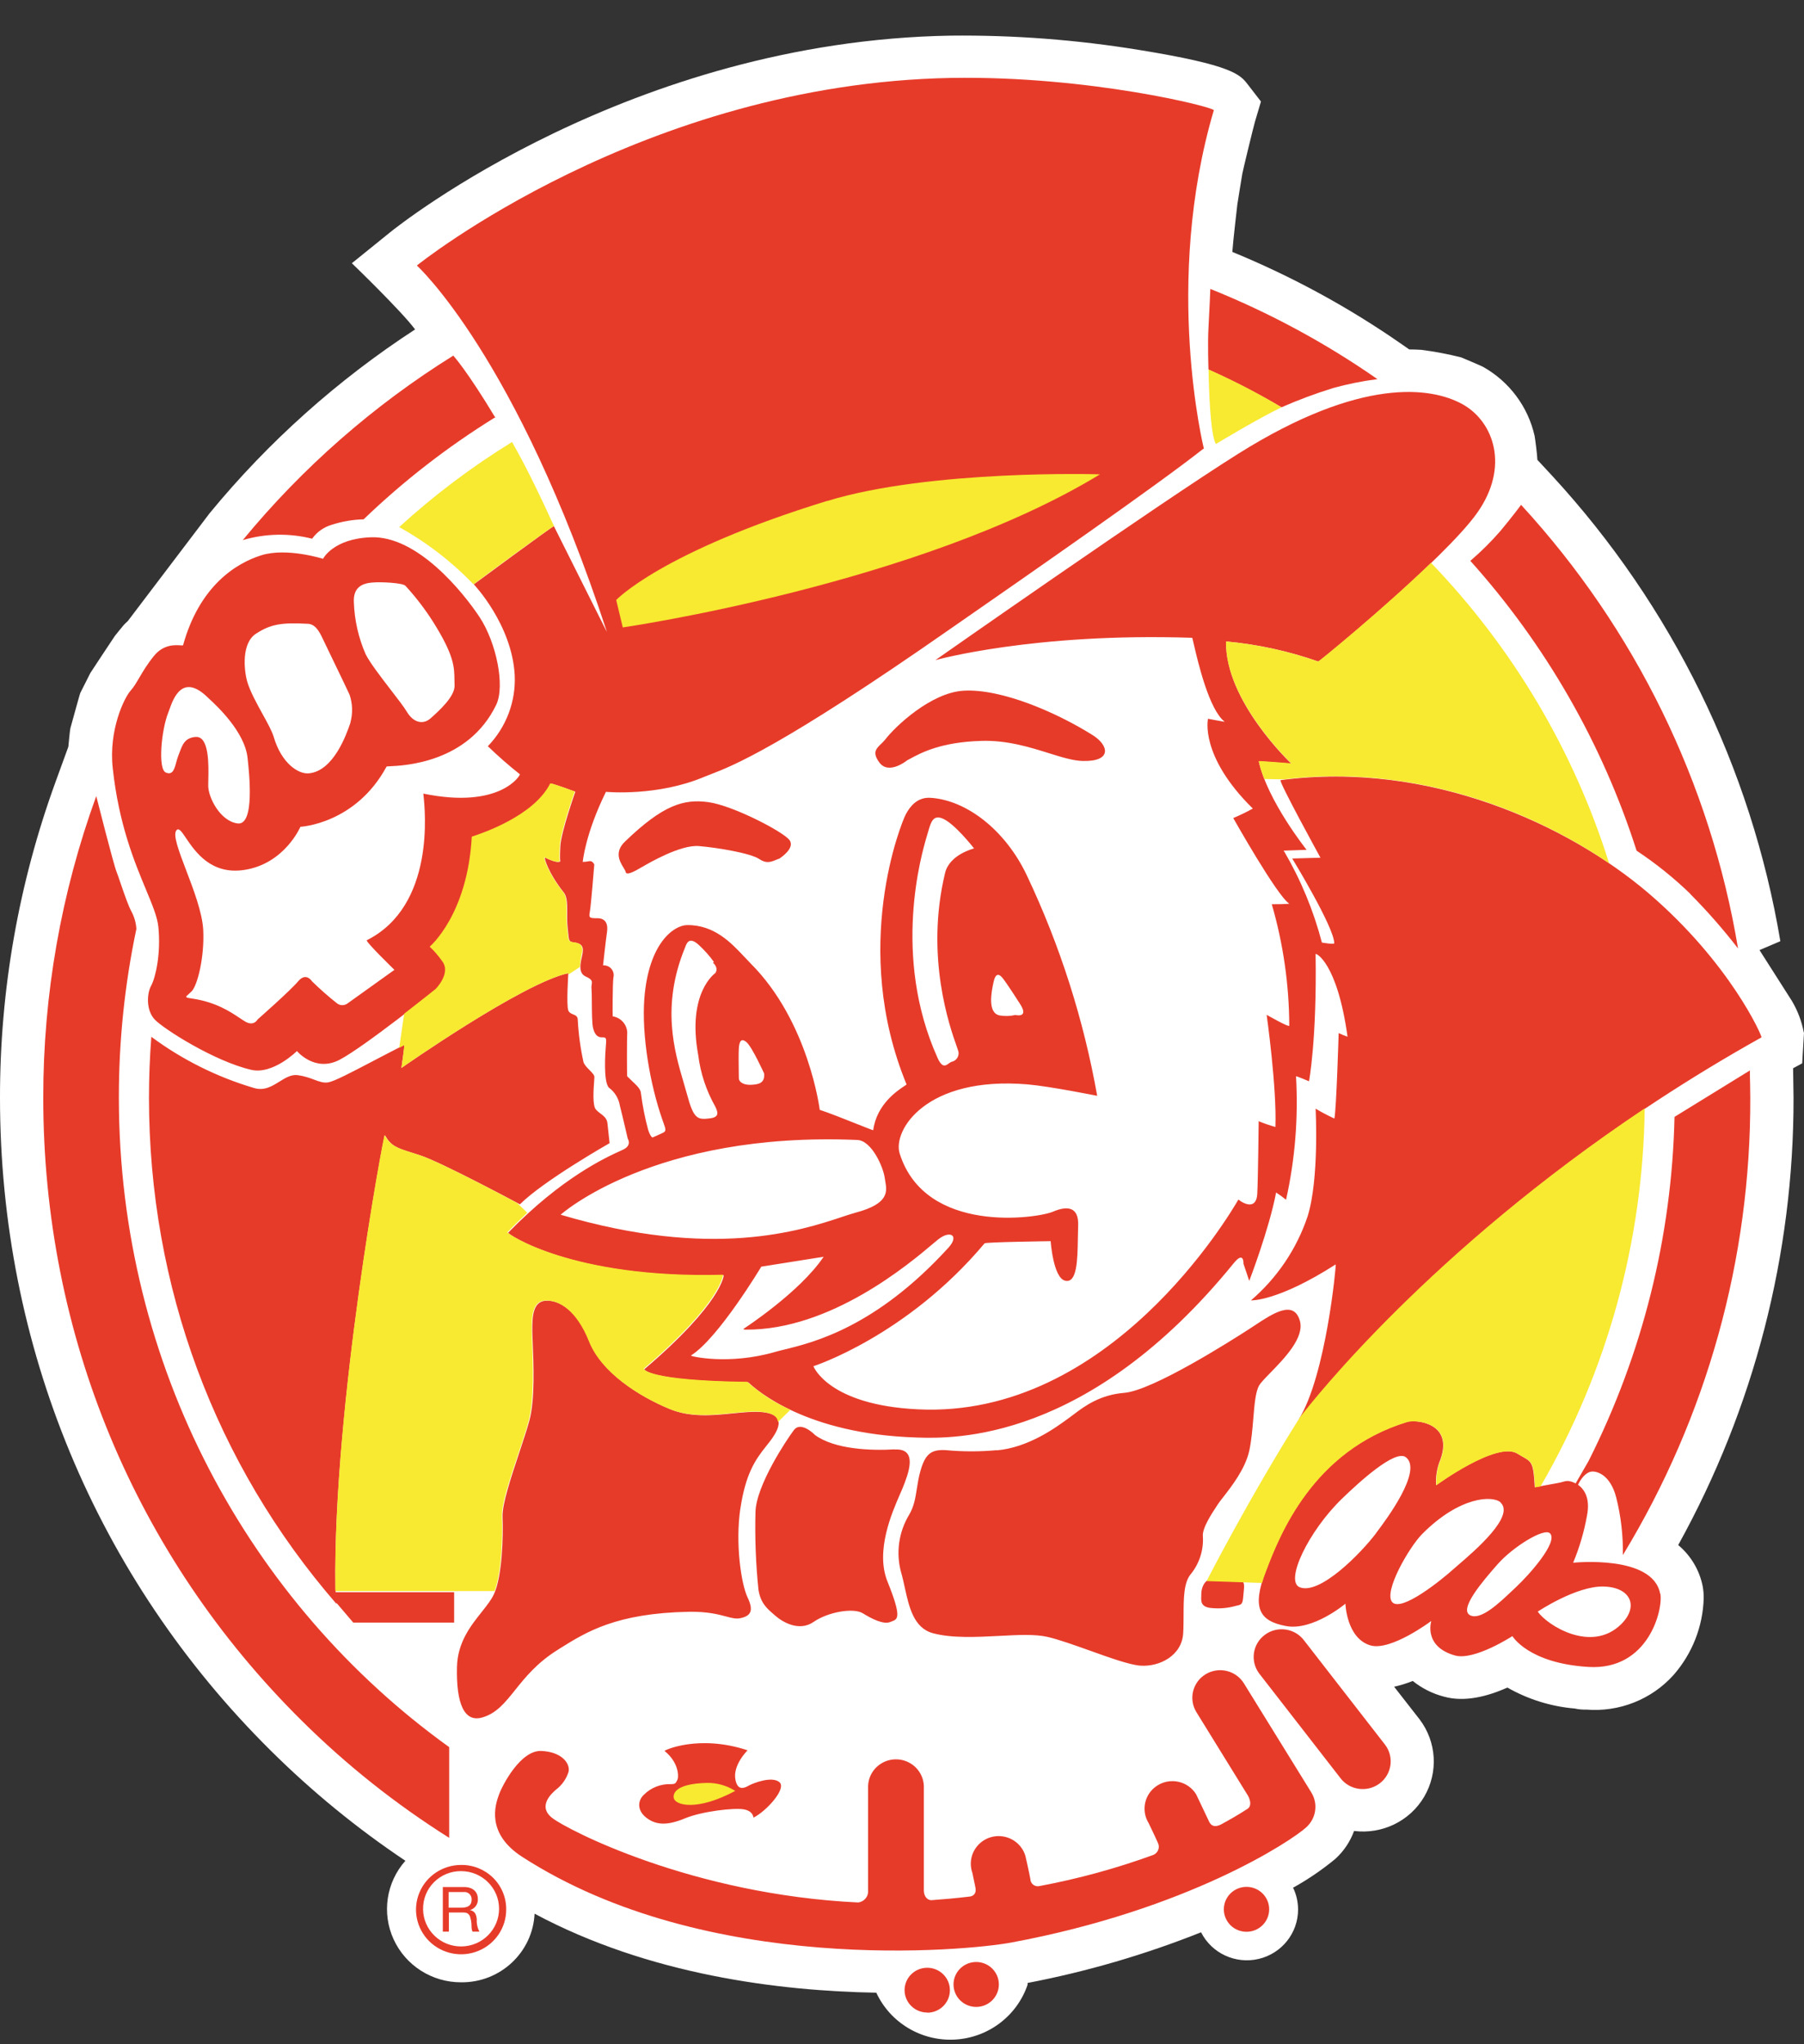 <svg width="45" height="51" viewBox="0 0 45 51" fill="none" xmlns="http://www.w3.org/2000/svg">
<rect x="0" y="0" width="45" height="51" fill="#333333" stroke="none"/>
<path d="M44.995 25.756C44.942 25.479 44.842 25.214 44.698 24.971L43.89 23.703L44.41 23.481C43.683 19.149 41.708 15.118 38.722 11.874L38.349 11.472C38.349 11.373 38.291 10.924 38.28 10.875C38.116 10.145 37.648 9.519 36.992 9.151C36.945 9.125 36.456 8.918 36.451 8.917C36.124 8.834 35.792 8.771 35.457 8.728C35.359 8.722 35.258 8.718 35.153 8.718L34.966 8.588C33.647 7.669 32.23 6.897 30.74 6.285C30.756 6.031 30.865 5.107 30.865 5.1C30.883 4.977 30.97 4.449 30.989 4.335C30.989 4.31 31.265 3.171 31.302 3.045L31.454 2.533L31.126 2.108C30.936 1.862 30.753 1.625 28.415 1.246C26.86 0.992 25.285 0.872 23.709 0.889C15.729 1.027 9.963 5.605 9.722 5.803L8.777 6.567C8.777 6.567 10.02 7.765 10.354 8.219C8.419 9.479 6.691 11.025 5.229 12.804L3.187 15.496C3.153 15.527 3.121 15.556 3.091 15.588L3.084 15.596C3.055 15.628 2.874 15.854 2.866 15.864C2.833 15.91 2.262 16.776 2.253 16.791C2.245 16.805 2.021 17.256 2.005 17.283C1.989 17.31 1.767 18.137 1.756 18.166C1.745 18.196 1.706 18.622 1.705 18.629L1.386 19.506C0.466 22.034 -0.003 24.701 1.75494e-05 27.389C1.75494e-05 33.575 2.4 39.36 6.756 43.677C7.784 44.697 8.907 45.616 10.112 46.423C9.633 46.962 9.519 47.73 9.819 48.384C10.119 49.038 10.778 49.457 11.503 49.455C12.479 49.465 13.288 48.709 13.335 47.743C16.194 49.274 19.445 49.672 21.859 49.714C22.207 50.464 22.982 50.928 23.814 50.884C24.646 50.841 25.367 50.298 25.633 49.515C25.633 49.499 25.633 49.486 25.633 49.471C27.113 49.188 28.562 48.764 29.96 48.207C30.225 48.732 30.82 49.007 31.396 48.872C31.972 48.737 32.379 48.227 32.38 47.641C32.38 47.452 32.338 47.265 32.255 47.095C32.628 46.888 32.981 46.647 33.309 46.376C33.52 46.184 33.68 45.945 33.777 45.679C34.48 45.768 35.169 45.432 35.526 44.825C35.882 44.218 35.838 43.458 35.412 42.896C35.412 42.896 35.13 42.533 34.776 42.081C34.934 42.046 35.089 41.998 35.24 41.937C35.468 42.12 35.732 42.253 36.015 42.327C36.538 42.475 37.116 42.318 37.602 42.102C38.118 42.396 38.691 42.575 39.284 42.625C39.377 42.646 39.471 42.654 39.566 42.651C40.389 42.719 41.196 42.4 41.745 41.789C42.212 41.256 42.478 40.579 42.498 39.873C42.499 39.775 42.491 39.677 42.474 39.581C42.396 39.177 42.179 38.811 41.862 38.546C43.755 35.127 44.745 31.29 44.739 27.39L44.728 26.651L44.955 26.528C44.955 26.528 45 25.769 45 25.767" fill="white"/>
<path fill-rule="evenodd" clip-rule="evenodd" d="M21.936 19.024C22.171 19.341 22.624 18.972 22.624 18.972L22.63 18.968C22.651 18.957 22.673 18.945 22.697 18.932C22.98 18.779 23.469 18.514 24.476 18.484C25.113 18.463 25.679 18.639 26.159 18.789C26.483 18.89 26.767 18.979 27.007 18.985C27.742 19.004 27.666 18.598 27.256 18.34C26.351 17.772 24.978 17.176 24.033 17.232C23.217 17.282 22.329 18.126 22.081 18.45C22.047 18.492 22.01 18.529 21.974 18.563C21.851 18.682 21.754 18.777 21.936 19.024ZM19.694 20.959C19.842 21.162 19.458 21.408 19.458 21.408V21.413C19.426 21.425 19.396 21.437 19.368 21.448C19.222 21.508 19.117 21.551 18.935 21.429C18.717 21.284 17.885 21.145 17.431 21.108C16.979 21.071 16.204 21.52 16.022 21.627L16.02 21.627C15.84 21.732 15.621 21.859 15.605 21.75C15.601 21.726 15.58 21.69 15.553 21.647C15.464 21.5 15.316 21.259 15.589 20.997C16.535 20.083 17.054 19.927 17.67 20.012C18.285 20.096 19.546 20.755 19.694 20.959Z" fill="#E73B2A"/>
<path fill-rule="evenodd" clip-rule="evenodd" d="M34.551 43.529C34.782 43.835 34.719 44.268 34.41 44.497C34.101 44.725 33.663 44.663 33.433 44.356L31.411 41.752C31.18 41.445 31.244 41.012 31.553 40.784C31.862 40.556 32.299 40.619 32.529 40.925L34.551 43.529ZM23.132 50.213C23.443 50.212 23.695 49.961 23.695 49.652C23.695 49.343 23.442 49.093 23.131 49.092C22.819 49.091 22.566 49.34 22.564 49.649C22.564 49.958 22.817 50.209 23.129 50.209L23.132 50.213ZM24.351 48.948C24.663 48.948 24.916 49.199 24.916 49.508C24.916 49.818 24.663 50.069 24.351 50.069C24.201 50.069 24.057 50.01 23.951 49.905C23.845 49.8 23.785 49.657 23.785 49.508C23.785 49.199 24.039 48.948 24.351 48.948ZM31.095 48.194C31.407 48.194 31.66 47.942 31.659 47.633C31.659 47.324 31.405 47.073 31.093 47.074C30.781 47.074 30.528 47.325 30.528 47.634C30.528 47.783 30.588 47.925 30.694 48.031C30.8 48.136 30.945 48.195 31.095 48.194ZM31.029 41.997L32.711 44.719L32.709 44.717C32.885 44.999 32.832 45.364 32.585 45.587C32.223 45.922 29.634 47.647 25.213 48.465C24.127 48.665 17.638 49.305 13.026 46.325C12.112 45.735 12.356 45.018 12.447 44.772C12.537 44.525 12.989 43.661 13.503 43.683C14.018 43.705 14.224 43.998 14.184 44.198C14.13 44.376 14.02 44.534 13.871 44.647C13.775 44.73 13.394 45.059 13.775 45.355C14.157 45.652 17.262 47.264 21.405 47.463C21.555 47.447 21.666 47.315 21.654 47.166V44.552C21.67 44.183 21.976 43.892 22.349 43.892C22.722 43.892 23.029 44.183 23.045 44.552V47.151C23.045 47.353 23.166 47.406 23.229 47.406C23.523 47.385 23.845 47.357 24.186 47.316C24.248 47.311 24.367 47.266 24.331 47.088C24.304 46.965 24.256 46.726 24.256 46.726C24.172 46.49 24.223 46.227 24.391 46.04C24.558 45.852 24.815 45.769 25.062 45.824C25.309 45.878 25.506 46.061 25.578 46.301C25.578 46.301 25.667 46.685 25.702 46.879C25.703 46.937 25.732 46.991 25.779 47.025C25.827 47.058 25.887 47.068 25.943 47.051C26.904 46.871 27.848 46.612 28.766 46.278C28.824 46.255 28.87 46.208 28.892 46.15C28.914 46.092 28.91 46.027 28.881 45.971C28.807 45.802 28.653 45.485 28.653 45.485C28.452 45.16 28.554 44.736 28.881 44.538C29.208 44.339 29.636 44.44 29.837 44.764L30.158 45.44C30.225 45.589 30.347 45.572 30.457 45.517C30.698 45.385 30.889 45.276 31.1 45.139C31.274 45.049 31.132 44.802 31.132 44.802L29.845 42.717C29.644 42.393 29.746 41.969 30.073 41.77C30.4 41.571 30.828 41.672 31.029 41.997Z" fill="#E73B2A"/>
<path fill-rule="evenodd" clip-rule="evenodd" d="M11.937 48.669C12.357 48.495 12.629 48.087 12.627 47.635C12.629 47.339 12.511 47.055 12.299 46.846C12.087 46.638 11.8 46.523 11.501 46.527C11.045 46.528 10.635 46.8 10.462 47.217C10.289 47.635 10.386 48.114 10.709 48.432C11.032 48.75 11.517 48.844 11.937 48.669ZM11.51 48.56C10.989 48.566 10.561 48.152 10.553 47.635H10.554C10.548 47.383 10.645 47.139 10.824 46.959C11.003 46.779 11.247 46.679 11.502 46.681C12.024 46.682 12.447 47.1 12.449 47.617C12.451 48.133 12.032 48.555 11.51 48.56Z" fill="#E73B2A"/>
<path fill-rule="evenodd" clip-rule="evenodd" d="M11.576 47.078H11.046V48.191H11.197V47.713H11.563C11.708 47.713 11.728 47.806 11.75 47.915C11.759 47.959 11.761 48.006 11.762 48.048C11.764 48.11 11.766 48.164 11.791 48.191H11.959C11.909 48.096 11.886 47.99 11.893 47.883C11.882 47.776 11.855 47.679 11.724 47.653C11.85 47.617 11.931 47.498 11.919 47.37C11.919 47.192 11.789 47.078 11.576 47.078ZM11.764 47.393C11.764 47.557 11.645 47.593 11.503 47.593H11.191V47.203H11.564C11.617 47.196 11.671 47.214 11.71 47.251C11.749 47.288 11.768 47.34 11.764 47.393Z" fill="#E73B2A"/>
<path d="M18.794 45.346C18.794 45.346 18.794 45.183 18.553 45.14C18.312 45.097 17.514 45.188 17.088 45.364C16.662 45.541 16.378 45.541 16.133 45.357C15.888 45.174 15.902 44.924 16.061 44.776C16.237 44.599 16.479 44.503 16.73 44.511C16.854 44.511 16.854 44.485 16.895 44.409C16.936 44.332 16.937 43.974 16.577 43.683C16.558 43.67 17.427 43.262 18.648 43.667C18.648 43.667 18.269 44.037 18.346 44.406C18.403 44.686 18.571 44.608 18.676 44.548C18.782 44.488 19.255 44.302 19.443 44.462C19.631 44.622 19.109 45.193 18.794 45.347" fill="#E73B2A"/>
<path d="M18.34 44.68C18.131 44.547 17.888 44.477 17.64 44.48C16.779 44.498 16.785 44.794 16.81 44.87C16.858 45.033 17.378 45.194 18.34 44.68Z" fill="#F8E931"/>
<path fill-rule="evenodd" clip-rule="evenodd" d="M21.782 28.197C21.867 27.552 22.384 27.211 22.557 27.096C22.594 27.072 22.615 27.058 22.613 27.053C21.208 23.643 22.489 20.511 22.595 20.315C22.7 20.119 22.881 19.884 23.209 19.904C24.096 19.957 25.073 20.696 25.614 21.839C26.442 23.587 27.032 25.437 27.369 27.339C27.369 27.339 26.194 27.102 25.629 27.053C23.093 26.842 22.262 28.206 22.442 28.778C23.081 30.809 25.878 30.395 26.261 30.231C26.644 30.067 26.91 30.122 26.894 30.571C26.89 30.67 26.888 30.777 26.887 30.886C26.878 31.43 26.869 32.025 26.568 31.951C26.271 31.878 26.208 30.965 26.208 30.965C26.208 30.965 24.584 30.987 24.56 31.019C22.615 33.337 20.29 34.085 20.29 34.085C20.29 34.085 20.656 35.052 22.894 35.16C27.687 35.398 30.685 30.277 30.881 29.944C30.887 29.933 30.891 29.927 30.891 29.927C31.069 30.066 31.342 30.159 31.362 29.784C31.382 29.41 31.397 27.972 31.397 27.972C31.533 28.028 31.673 28.076 31.814 28.116C31.852 27.131 31.596 25.318 31.596 25.318C31.596 25.318 32.156 25.638 32.16 25.59C32.157 24.565 32.01 23.545 31.724 22.559C31.724 22.559 32.19 22.559 32.156 22.541C31.852 22.344 30.763 20.409 30.763 20.409C30.93 20.339 31.093 20.26 31.251 20.172C29.915 18.859 30.133 17.932 30.133 17.932C30.133 17.932 30.554 18.012 30.549 18.006C30.16 17.707 29.884 16.524 29.781 16.081C29.757 15.976 29.742 15.912 29.738 15.912C25.784 15.78 23.333 16.469 23.333 16.469C23.333 16.469 28.915 12.555 30.891 11.318C33.953 9.397 35.705 9.653 36.484 10.086C37.263 10.52 37.661 11.646 36.847 12.796C36.033 13.946 32.908 16.517 32.885 16.504C32.142 16.243 31.37 16.075 30.585 16.003C30.552 17.491 32.213 19.053 32.213 19.053C32.213 19.053 31.397 18.985 31.401 18.998C31.62 19.984 32.593 21.202 32.593 21.202L32.016 21.222L32.032 21.239C32.449 21.952 32.766 22.718 32.974 23.515C32.974 23.515 33.282 23.569 33.282 23.532C33.282 23.137 32.234 21.418 32.234 21.418L32.938 21.398C32.938 21.398 31.88 19.473 31.944 19.463C35.672 18.97 39.136 20.589 41.12 22.282C43.163 24.03 43.966 25.865 43.939 25.881C36.63 29.964 32.749 34.959 32.417 35.387C32.401 35.408 32.393 35.418 32.394 35.416C33.078 34.324 33.336 31.534 33.318 31.545C31.86 32.479 31.205 32.442 31.205 32.442C31.857 31.882 32.345 31.159 32.617 30.348C32.912 29.41 32.817 27.659 32.817 27.659C32.969 27.75 33.126 27.832 33.286 27.906C33.337 27.651 33.392 25.774 33.392 25.774C33.464 25.808 33.538 25.838 33.614 25.864C33.354 23.998 32.817 23.77 32.817 23.802C32.851 25.928 32.653 26.976 32.653 26.976C32.653 26.976 32.329 26.838 32.329 26.853C32.388 27.886 32.305 28.922 32.08 29.932C32.001 29.867 31.918 29.807 31.832 29.751C31.657 30.67 31.162 31.956 31.162 31.956L31.018 31.528C31.018 31.528 31.035 31.198 30.78 31.508C27.136 35.994 23.763 35.891 22.878 35.864L22.859 35.863C20.093 35.778 18.868 34.67 18.686 34.506C18.672 34.492 18.664 34.485 18.662 34.485C16.176 34.454 16.067 34.166 16.073 34.16C18.028 32.494 18.053 31.814 18.053 31.814C14.266 31.914 12.652 30.777 12.675 30.755C14.011 29.378 15.118 28.875 15.47 28.715C15.504 28.699 15.532 28.686 15.551 28.677C15.769 28.57 15.659 28.408 15.659 28.408C15.659 28.408 15.535 27.869 15.462 27.583C15.433 27.405 15.336 27.244 15.19 27.136C15.045 26.993 15.099 26.238 15.115 26.061C15.131 25.883 15.115 25.88 15.009 25.88C14.904 25.88 14.829 25.807 14.791 25.633C14.767 25.527 14.765 25.243 14.763 25.005C14.762 24.854 14.761 24.721 14.755 24.664C14.75 24.623 14.755 24.589 14.76 24.56C14.771 24.485 14.779 24.438 14.61 24.362C14.426 24.279 14.475 24.049 14.514 23.873C14.524 23.826 14.533 23.782 14.537 23.747C14.555 23.579 14.466 23.53 14.319 23.512C14.195 23.498 14.192 23.47 14.172 23.263C14.169 23.226 14.165 23.183 14.159 23.134C14.146 23.02 14.147 22.898 14.148 22.783C14.149 22.571 14.15 22.377 14.068 22.272C13.669 21.773 13.563 21.379 13.596 21.395C13.941 21.567 13.978 21.485 13.978 21.485C13.978 21.485 13.958 21.465 13.978 21.107C13.998 20.749 14.351 19.752 14.351 19.752C14.351 19.752 13.752 19.528 13.738 19.553C13.329 20.366 12.027 20.8 11.812 20.871C11.792 20.878 11.782 20.881 11.782 20.882C11.677 22.83 10.734 23.623 10.734 23.623C10.849 23.732 10.952 23.852 11.042 23.982C11.277 24.287 10.878 24.681 10.878 24.681C10.878 24.681 9.089 26.115 8.472 26.439C7.854 26.763 7.407 26.222 7.407 26.222C7.407 26.222 6.809 26.817 6.266 26.69C5.346 26.477 4.078 25.667 3.859 25.435C3.641 25.204 3.662 24.788 3.77 24.591C3.878 24.394 4.018 23.802 3.95 23.122C3.925 22.877 3.801 22.578 3.641 22.193C3.357 21.511 2.961 20.558 2.812 19.161C2.708 18.212 3.1 17.402 3.263 17.224C3.336 17.143 3.398 17.037 3.473 16.91C3.564 16.755 3.673 16.569 3.842 16.362C4.078 16.072 4.37 16.091 4.5 16.1C4.54 16.103 4.564 16.104 4.567 16.096C4.976 14.618 5.887 14.051 6.519 13.853C7.152 13.654 8.058 13.941 8.058 13.941C8.058 13.941 8.306 13.44 9.25 13.404C10.408 13.36 11.548 14.768 11.963 15.396C12.378 16.024 12.604 17.11 12.378 17.583C11.679 19.035 10.069 19.102 9.714 19.117C9.67 19.119 9.646 19.12 9.644 19.123C8.868 20.56 7.494 20.627 7.494 20.627C7.494 20.627 7.101 21.547 6.1 21.702C5.264 21.834 4.867 21.244 4.64 20.909C4.529 20.744 4.459 20.64 4.399 20.717C4.309 20.832 4.461 21.231 4.643 21.71C4.828 22.195 5.044 22.761 5.069 23.192C5.105 23.873 4.925 24.59 4.779 24.733C4.75 24.761 4.725 24.784 4.704 24.803C4.618 24.878 4.609 24.886 4.797 24.913C5.385 25 5.746 25.242 5.977 25.396C6.031 25.432 6.077 25.463 6.118 25.487C6.335 25.613 6.425 25.434 6.425 25.434C6.425 25.434 7.24 24.717 7.438 24.481C7.635 24.244 7.782 24.481 7.782 24.481C7.983 24.678 8.194 24.864 8.415 25.038C8.489 25.09 8.588 25.09 8.663 25.038L9.839 24.196C9.839 24.196 9.107 23.485 9.15 23.457C10.862 22.598 10.602 20.201 10.564 19.844C10.56 19.814 10.559 19.799 10.56 19.799C12.488 20.197 12.985 19.331 12.969 19.317C12.69 19.097 12.424 18.863 12.169 18.617C12.629 18.14 12.871 17.499 12.839 16.841C12.77 15.578 11.819 14.578 11.819 14.578C11.819 14.578 13.807 13.109 13.817 13.127C13.892 13.276 14.096 13.684 14.322 14.136C14.701 14.894 15.142 15.776 15.139 15.765C12.885 8.876 10.398 6.624 10.398 6.624C10.398 6.624 16.026 2.084 23.731 1.944C27.167 1.886 30.301 2.676 30.278 2.751C29.006 7.061 30.03 11.192 30.03 11.192L29.996 11.212C28.852 12.114 25.657 14.334 23.985 15.495L23.723 15.677C19.47 18.648 18.26 19.113 17.724 19.319C17.66 19.343 17.606 19.364 17.557 19.385C16.404 19.869 15.165 19.759 15.116 19.755L15.115 19.755C14.598 20.802 14.536 21.503 14.536 21.503C14.591 21.502 14.646 21.496 14.7 21.485C14.781 21.468 14.824 21.567 14.824 21.567C14.824 21.567 14.742 22.596 14.713 22.748C14.685 22.899 14.702 22.908 14.902 22.908C15.103 22.908 15.173 23.046 15.141 23.258C15.109 23.469 15.043 24.084 15.043 24.084C15.122 24.078 15.2 24.111 15.251 24.171C15.302 24.232 15.321 24.313 15.301 24.389C15.279 24.561 15.279 25.356 15.284 25.356C15.483 25.387 15.633 25.551 15.646 25.75C15.637 25.886 15.637 26.844 15.646 26.853C15.688 26.895 15.729 26.934 15.767 26.97C15.888 27.084 15.982 27.172 15.988 27.274C16.027 27.582 16.087 27.888 16.168 28.188C16.23 28.376 16.278 28.378 16.278 28.378C16.278 28.378 16.467 28.297 16.55 28.254C16.623 28.216 16.603 28.159 16.547 28.003C16.54 27.981 16.531 27.958 16.522 27.932C16.219 27.07 16.002 25.838 16.073 24.908C16.18 23.527 16.809 23.085 17.138 23.079C17.818 23.071 18.242 23.524 18.568 23.872C18.625 23.933 18.678 23.99 18.729 24.041C20.177 25.492 20.448 27.688 20.448 27.688C20.691 27.768 21.084 27.925 21.381 28.043C21.589 28.126 21.75 28.19 21.782 28.197ZM31.97 10.163C31.379 9.816 30.77 9.502 30.145 9.22C30.145 9.22 30.122 8.584 30.145 8.177C30.169 7.771 30.191 7.208 30.191 7.208C31.663 7.799 33.061 8.554 34.36 9.459C33.985 9.506 33.615 9.581 33.251 9.682C32.816 9.817 32.389 9.976 31.972 10.159L31.97 10.163ZM12.34 10.419C11.163 11.148 10.067 11.998 9.071 12.956C8.799 12.963 8.529 13.01 8.27 13.094C8.074 13.152 7.903 13.274 7.786 13.44C7.216 13.296 6.618 13.308 6.056 13.475C7.542 11.668 9.316 10.113 11.307 8.872C11.307 8.872 11.642 9.234 12.358 10.423L12.34 10.419ZM18.648 39.853C18.486 39.512 18.341 38.508 18.466 37.646H18.467C18.595 36.785 18.83 36.426 19.12 36.069C19.409 35.712 19.684 35.28 18.977 35.227C18.773 35.212 18.538 35.236 18.284 35.261C17.79 35.311 17.23 35.368 16.715 35.155C15.935 34.834 15.014 34.244 14.706 33.47C14.398 32.697 13.962 32.436 13.62 32.45C13.278 32.465 13.278 32.882 13.278 33.204C13.278 33.27 13.283 33.375 13.288 33.505C13.31 34.014 13.348 34.914 13.205 35.442C13.146 35.659 13.052 35.94 12.954 36.236C12.75 36.85 12.523 37.53 12.536 37.844C12.555 38.309 12.531 39.332 12.317 39.78C12.251 39.92 12.138 40.062 12.014 40.218C11.741 40.562 11.412 40.975 11.399 41.592C11.379 42.488 11.574 42.993 12.046 42.843C12.389 42.738 12.597 42.478 12.849 42.164C13.1 41.85 13.395 41.483 13.911 41.161L13.975 41.12C14.631 40.711 15.376 40.246 17.181 40.211C17.644 40.203 17.916 40.276 18.112 40.328C18.256 40.366 18.358 40.394 18.466 40.371C18.721 40.318 18.811 40.194 18.648 39.853ZM23.599 36.179C24.02 36.218 24.444 36.218 24.865 36.179L24.862 36.184C25.649 36.116 26.33 35.619 26.625 35.404C26.648 35.387 26.669 35.372 26.688 35.358C26.72 35.336 26.754 35.309 26.791 35.281C27.046 35.089 27.43 34.798 28.044 34.749C28.747 34.692 30.683 33.467 31.174 33.148C31.213 33.122 31.253 33.096 31.293 33.07C31.757 32.763 32.274 32.422 32.425 32.952C32.544 33.37 32.039 33.889 31.692 34.245C31.562 34.378 31.454 34.489 31.41 34.563C31.319 34.716 31.292 35.038 31.263 35.392C31.241 35.661 31.216 35.947 31.162 36.195C31.063 36.644 30.723 37.08 30.517 37.345C30.459 37.419 30.412 37.479 30.384 37.522L30.355 37.566C30.218 37.774 29.985 38.128 30.005 38.328C30.026 38.664 29.922 38.996 29.713 39.26C29.526 39.469 29.525 39.872 29.524 40.293C29.523 40.445 29.523 40.6 29.514 40.749C29.479 41.309 28.92 41.588 28.448 41.555C28.181 41.536 27.691 41.361 27.195 41.183C26.811 41.046 26.424 40.907 26.132 40.838C25.828 40.766 25.389 40.788 24.92 40.813C24.356 40.842 23.748 40.873 23.273 40.746C22.791 40.616 22.676 40.092 22.569 39.605C22.54 39.473 22.512 39.344 22.477 39.226C22.345 38.741 22.417 38.224 22.677 37.792C22.801 37.583 22.834 37.373 22.87 37.141C22.893 36.996 22.917 36.843 22.965 36.678C23.091 36.246 23.253 36.159 23.599 36.179ZM30.82 40.065C30.979 40.032 30.998 40.029 31.015 39.797C31.018 39.765 31.021 39.734 31.024 39.705C31.042 39.527 31.053 39.417 30.851 39.386C30.647 39.376 30.442 39.376 30.237 39.386C30.037 39.406 29.966 39.622 29.966 39.764C29.966 39.769 29.966 39.775 29.966 39.78L29.966 39.794L29.965 39.819C29.958 39.951 29.951 40.102 30.237 40.119C30.432 40.137 30.629 40.119 30.818 40.066L30.82 40.065ZM22.315 36.163C22.914 36.126 22.657 36.772 22.513 37.131C22.496 37.172 22.474 37.223 22.448 37.282C22.248 37.741 21.829 38.701 22.14 39.462C22.499 40.355 22.395 40.394 22.248 40.45C22.236 40.454 22.223 40.459 22.209 40.465C22.045 40.535 21.758 40.395 21.523 40.249C21.288 40.104 20.653 40.215 20.293 40.465C19.932 40.715 19.516 40.465 19.336 40.306C19.321 40.293 19.307 40.281 19.293 40.268C19.127 40.125 18.97 39.988 18.919 39.658C18.853 39.015 18.828 38.368 18.845 37.722C18.861 37.059 19.624 35.914 19.804 35.677C19.985 35.441 20.33 35.801 20.33 35.801C20.82 36.159 21.721 36.195 22.319 36.159L22.315 36.163ZM40.824 21.223C41.302 21.54 41.75 21.899 42.161 22.297V22.301C42.587 22.73 42.986 23.185 43.355 23.663C42.667 19.533 40.787 15.689 37.943 12.595C37.943 12.595 37.731 12.883 37.422 13.253C37.192 13.517 36.943 13.764 36.677 13.992C38.556 16.087 39.97 18.551 40.824 21.223ZM2.965 27.38C2.964 25.965 3.111 24.555 3.403 23.17L3.402 23.175C3.393 23.022 3.35 22.873 3.278 22.738C3.207 22.614 3.098 22.297 3.011 22.044C2.968 21.916 2.93 21.805 2.905 21.743C2.83 21.557 2.401 19.861 2.401 19.861C1.524 22.274 1.077 24.82 1.079 27.385C1.079 33.291 3.368 38.809 7.525 42.926C8.639 44.032 9.874 45.013 11.205 45.851V43.588C6.22 40.003 2.965 34.08 2.965 27.38ZM9.597 28.329C9.579 28.297 8.308 35.054 8.367 39.622C8.367 39.622 8.367 39.659 8.374 39.723H11.328V40.481H8.812L8.392 39.988V40.013C5.367 36.527 3.716 32.097 3.716 27.384C3.716 26.875 3.736 26.369 3.775 25.866C4.547 26.439 5.416 26.872 6.341 27.145C6.594 27.219 6.788 27.098 6.972 26.983C7.121 26.891 7.264 26.802 7.426 26.823C7.595 26.846 7.723 26.893 7.835 26.935C7.964 26.983 8.069 27.022 8.186 27.003C8.338 26.978 8.742 26.766 9.295 26.477C9.533 26.352 9.8 26.213 10.085 26.068C10.099 26.061 10.014 26.643 10.014 26.643C10.014 26.643 13.034 24.525 14.177 24.279C14.177 24.279 14.123 25.084 14.177 25.211C14.2 25.267 14.25 25.288 14.297 25.307C14.356 25.331 14.412 25.354 14.412 25.444C14.431 25.8 14.479 26.153 14.556 26.502C14.582 26.571 14.646 26.637 14.706 26.697C14.769 26.761 14.827 26.82 14.827 26.871C14.827 26.891 14.824 26.93 14.82 26.981C14.805 27.185 14.777 27.577 14.863 27.678C14.899 27.721 14.943 27.754 14.985 27.785C15.064 27.846 15.138 27.902 15.152 28.019C15.173 28.198 15.206 28.52 15.206 28.52C15.206 28.52 13.56 29.455 12.969 30.046C12.969 30.046 11.032 29.006 10.489 28.827C10.413 28.802 10.344 28.78 10.282 28.761C9.9 28.64 9.757 28.595 9.602 28.323L9.597 28.329ZM20.545 31.354C19.945 32.247 18.544 33.154 18.544 33.154C18.544 33.154 18.542 33.172 18.598 33.172C20.719 33.191 22.696 31.517 23.275 31.027L23.276 31.026C23.336 30.976 23.381 30.938 23.409 30.916C23.71 30.683 23.933 30.827 23.657 31.129C21.851 33.11 20.294 33.49 19.572 33.667C19.477 33.69 19.397 33.71 19.332 33.729C18.174 34.064 17.206 33.835 17.235 33.818C17.919 33.39 18.99 31.601 18.99 31.601L20.545 31.354ZM22.083 29.472C22.127 29.726 22.18 30.03 21.348 30.252C21.252 30.278 21.135 30.317 20.997 30.362L20.996 30.363C19.972 30.701 17.777 31.428 13.985 30.305C13.985 30.305 16.297 28.224 21.384 28.44C21.746 28.454 22.035 29.121 22.07 29.39C22.074 29.416 22.078 29.444 22.083 29.472ZM25.435 25.032C25.435 25.032 25.107 24.515 25 24.389C24.893 24.264 24.822 24.319 24.785 24.498L24.779 24.523C24.736 24.727 24.618 25.281 24.945 25.335C25.072 25.355 25.202 25.351 25.328 25.322C25.328 25.322 25.689 25.412 25.435 25.032ZM23.481 20.409C23.784 20.504 24.295 21.164 24.295 21.164V21.168C24.295 21.168 23.688 21.315 23.575 21.777C23.07 23.865 23.696 25.631 23.862 26.098C23.88 26.148 23.892 26.183 23.897 26.202C23.921 26.262 23.916 26.329 23.884 26.384C23.853 26.44 23.798 26.479 23.734 26.491C23.713 26.498 23.692 26.514 23.669 26.53C23.592 26.587 23.506 26.651 23.391 26.401C22.238 23.849 22.996 21.282 23.113 20.882L23.12 20.858C23.128 20.832 23.136 20.806 23.143 20.781C23.218 20.517 23.267 20.342 23.481 20.409ZM17.809 24C17.7 23.849 17.575 23.708 17.437 23.58C17.194 23.354 17.13 23.527 17.093 23.627L17.088 23.64L17.084 23.65C16.49 25.102 16.824 26.231 17.054 27.011C17.084 27.113 17.113 27.21 17.137 27.3C17.305 27.928 17.401 27.94 17.716 27.9C17.956 27.868 17.905 27.739 17.841 27.605C17.617 27.209 17.473 26.774 17.417 26.323C17.13 24.763 17.841 24.279 17.841 24.279C17.939 24.144 17.784 24.017 17.784 24.017L17.809 24ZM18.624 26.003C18.764 26.126 19.06 26.78 19.06 26.78L19.062 26.787C19.082 27.041 18.893 27.053 18.747 27.063L18.735 27.063C18.588 27.073 18.43 27.017 18.43 26.893C18.43 26.861 18.429 26.805 18.428 26.738C18.425 26.55 18.422 26.272 18.43 26.154C18.441 25.994 18.483 25.88 18.624 26.003ZM4.483 18.762C4.55 18.579 4.615 18.404 4.881 18.385C5.222 18.362 5.205 19.089 5.196 19.468C5.195 19.519 5.194 19.564 5.194 19.6C5.194 19.901 5.498 20.49 5.928 20.543C6.358 20.596 6.218 19.299 6.176 18.914C6.109 18.256 5.396 17.598 5.224 17.44C5.209 17.426 5.198 17.416 5.192 17.41C4.552 16.776 4.323 17.426 4.223 17.709C4.213 17.736 4.205 17.76 4.197 17.779C4.026 18.204 3.934 19.181 4.134 19.272C4.307 19.349 4.351 19.188 4.397 19.015C4.413 18.958 4.429 18.899 4.45 18.847L4.452 18.842C4.463 18.816 4.473 18.789 4.483 18.762ZM8.72 17.332C8.796 17.557 8.803 17.798 8.74 18.027L8.743 18.028L8.736 18.046L8.73 18.064C8.643 18.314 8.319 19.245 7.696 19.294C7.448 19.313 7.024 19.055 6.826 18.38C6.784 18.24 6.672 18.035 6.549 17.813C6.399 17.541 6.235 17.242 6.166 17.001C6.082 16.7 6.025 16.043 6.386 15.809C6.748 15.575 7.015 15.527 7.663 15.562C7.85 15.562 7.953 15.725 8.049 15.932C8.091 16.023 8.212 16.272 8.34 16.537C8.503 16.875 8.679 17.239 8.72 17.332ZM11.336 16.97C11.333 16.641 11.33 16.353 10.806 15.518C10.603 15.198 10.372 14.896 10.115 14.616C10.052 14.542 9.518 14.513 9.287 14.533C9.056 14.552 8.807 14.636 8.827 15.025C8.842 15.472 8.942 15.912 9.121 16.322C9.23 16.538 9.506 16.896 9.748 17.211C9.921 17.435 10.077 17.637 10.146 17.753C10.312 18.033 10.554 18.087 10.742 17.92C10.931 17.752 11.35 17.38 11.339 17.101V17.105C11.337 17.058 11.337 17.014 11.336 16.97ZM39.625 41.587C41.126 41.677 41.488 40.146 41.417 39.763L41.412 39.76C41.23 38.778 39.242 38.987 39.242 38.987C39.398 38.612 39.513 38.221 39.585 37.822C39.678 37.364 39.508 37.146 39.364 37.043C39.42 36.914 39.545 36.743 39.682 36.716C39.819 36.689 40.167 36.781 40.316 37.36C40.434 37.829 40.49 38.312 40.482 38.796C42.577 35.35 43.676 31.4 43.66 27.377C43.66 27.266 43.658 27.16 43.656 27.052C43.653 26.94 43.65 26.827 43.65 26.706L41.77 27.864C41.704 30.848 40.972 33.78 39.626 36.45L39.304 37.008C39.267 36.989 39.228 36.973 39.188 36.961C39.102 36.937 39.062 36.948 38.992 36.967C38.958 36.977 38.918 36.988 38.863 36.998L38.284 37.104C38.253 36.496 38.208 36.471 37.981 36.342C37.943 36.32 37.899 36.295 37.849 36.264C37.335 35.944 35.823 37.052 35.823 37.052C35.809 36.832 35.846 36.611 35.932 36.408C36.26 35.487 35.307 35.41 35.097 35.474C32.744 36.191 31.916 38.29 31.571 39.202C31.225 40.115 31.409 40.441 32.079 40.567C32.749 40.693 33.561 40.009 33.561 40.009C33.561 40.009 33.586 40.869 34.182 41.049C34.691 41.201 35.703 40.44 35.703 40.44C35.703 40.44 35.496 41.079 36.297 41.302C36.779 41.434 37.726 40.818 37.726 40.818C37.726 40.818 38.123 41.497 39.625 41.587ZM40.434 40.526C40.889 40.082 40.682 39.598 40.001 39.581C39.32 39.563 38.358 40.207 38.358 40.207C38.592 40.546 39.693 41.249 40.434 40.526ZM37.359 39.023C37.739 38.592 38.517 38.11 38.663 38.253C38.879 38.468 38.139 39.294 37.814 39.598C37.783 39.627 37.75 39.658 37.716 39.69C37.391 39.998 36.937 40.429 36.673 40.299C36.381 40.154 36.979 39.454 37.359 39.023ZM37.434 37.483C37.237 37.306 36.418 37.323 35.476 38.27C35.153 38.595 34.5 39.72 34.73 39.972C34.96 40.225 35.973 39.402 36.253 39.149C36.284 39.121 36.328 39.083 36.382 39.037C36.805 38.673 37.797 37.819 37.428 37.483H37.434ZM34.338 38.231C34.332 38.239 34.326 38.246 34.321 38.253H34.324C33.936 38.765 32.921 39.795 32.423 39.6C32.039 39.451 32.64 38.2 33.472 37.393C33.894 36.984 34.799 36.153 35.067 36.354C35.503 36.683 34.565 37.93 34.338 38.231Z" fill="#E73B2A"/>
<path fill-rule="evenodd" clip-rule="evenodd" d="M31.972 10.165L31.967 10.162L31.978 10.156L31.972 10.165ZM31.967 10.162C31.42 10.419 30.329 11.077 30.329 11.077C30.189 10.832 30.155 9.7 30.147 9.219C30.773 9.495 31.381 9.81 31.967 10.162ZM20.634 12.499C23.203 11.709 27.448 11.83 27.437 11.835C22.92 14.585 15.535 15.653 15.535 15.653L15.371 14.969C15.371 14.969 16.489 13.771 20.634 12.496V12.499ZM32.429 35.355C31.123 37.433 30.098 39.445 30.098 39.445L31.481 39.493C31.506 39.404 31.538 39.309 31.578 39.207C31.924 38.292 32.751 36.194 35.104 35.477C35.314 35.412 36.267 35.49 35.938 36.41C35.853 36.614 35.816 36.835 35.83 37.055C35.83 37.055 37.343 35.947 37.856 36.268C37.907 36.3 37.952 36.325 37.991 36.347C38.216 36.473 38.26 36.498 38.291 37.107C38.291 37.107 38.349 37.098 38.428 37.084C40.092 34.211 40.987 30.965 41.026 27.653C35.682 31.224 32.787 34.894 32.429 35.355ZM30.582 16.003L30.582 15.994L30.581 16.003L30.582 16.003ZM30.582 16.003C30.555 17.488 32.211 19.044 32.211 19.044C32.211 19.044 31.394 18.977 31.398 18.989C31.433 19.142 31.48 19.291 31.538 19.436L32.035 19.443C35.181 19.061 38.126 20.161 40.138 21.537C39.26 18.732 37.739 16.167 35.696 14.041C34.488 15.206 32.898 16.504 32.881 16.504C32.138 16.244 31.366 16.076 30.582 16.003ZM13.82 13.121C13.75 13.153 12.204 14.278 11.809 14.58V14.576C11.267 14.012 10.643 13.531 9.957 13.15C10.826 12.356 11.769 11.645 12.773 11.027C13.187 11.754 13.55 12.541 13.72 12.91C13.775 13.03 13.81 13.106 13.82 13.121ZM13.82 13.121C13.821 13.121 13.821 13.12 13.822 13.12C13.822 13.12 13.822 13.12 13.822 13.12C13.823 13.125 13.822 13.125 13.82 13.121ZM18.645 34.474L18.639 34.474L18.635 34.47L18.645 34.474ZM18.639 34.474C16.159 34.442 16.049 34.155 16.057 34.148C18.011 32.482 18.035 31.802 18.035 31.802C14.248 31.902 12.634 30.765 12.656 30.743C12.828 30.568 12.993 30.406 13.153 30.256L12.897 30.01L12.877 30C12.503 29.801 10.958 28.981 10.481 28.824C10.403 28.798 10.332 28.776 10.268 28.755C9.891 28.635 9.749 28.59 9.593 28.32C9.576 28.29 8.305 35.045 8.365 39.613V39.695H12.336C12.52 39.214 12.538 38.278 12.52 37.839C12.506 37.534 12.723 36.883 12.923 36.284C13.029 35.968 13.13 35.666 13.19 35.437C13.328 34.906 13.293 33.998 13.273 33.492C13.268 33.365 13.264 33.263 13.264 33.199C13.264 32.877 13.264 32.46 13.605 32.445C13.945 32.43 14.383 32.691 14.691 33.465C14.999 34.238 15.921 34.828 16.699 35.15C17.214 35.362 17.774 35.305 18.268 35.255C18.522 35.229 18.758 35.205 18.961 35.22C19.277 35.245 19.395 35.343 19.405 35.477L19.716 35.171C19.322 34.996 18.959 34.76 18.639 34.474ZM14.179 24.277C13.037 24.523 10.013 26.643 10.013 26.643C10.023 26.571 10.095 26.069 10.082 26.076C10.073 26.081 10.065 26.086 10.056 26.09C10.023 26.108 9.99 26.125 9.958 26.14L10.082 25.291C10.521 24.949 10.864 24.675 10.864 24.675C10.864 24.675 11.263 24.281 11.028 23.975C10.937 23.846 10.834 23.726 10.719 23.617C10.719 23.617 11.663 22.823 11.768 20.874C11.768 20.873 11.778 20.87 11.798 20.863C12.013 20.792 13.315 20.36 13.724 19.546C13.738 19.523 14.337 19.746 14.337 19.746C14.337 19.746 13.984 20.741 13.964 21.101C13.944 21.46 13.964 21.48 13.964 21.48C13.964 21.48 13.927 21.56 13.582 21.389C13.549 21.371 13.656 21.767 14.055 22.266C14.136 22.371 14.135 22.565 14.134 22.776C14.133 22.892 14.133 23.013 14.145 23.128C14.151 23.177 14.155 23.22 14.159 23.257C14.178 23.464 14.181 23.494 14.306 23.507C14.452 23.523 14.54 23.576 14.523 23.739C14.493 23.865 14.474 23.994 14.465 24.124C14.368 24.189 14.274 24.251 14.179 24.313C14.178 24.301 14.178 24.289 14.179 24.277Z" fill="#F8E931"/>
</svg>
